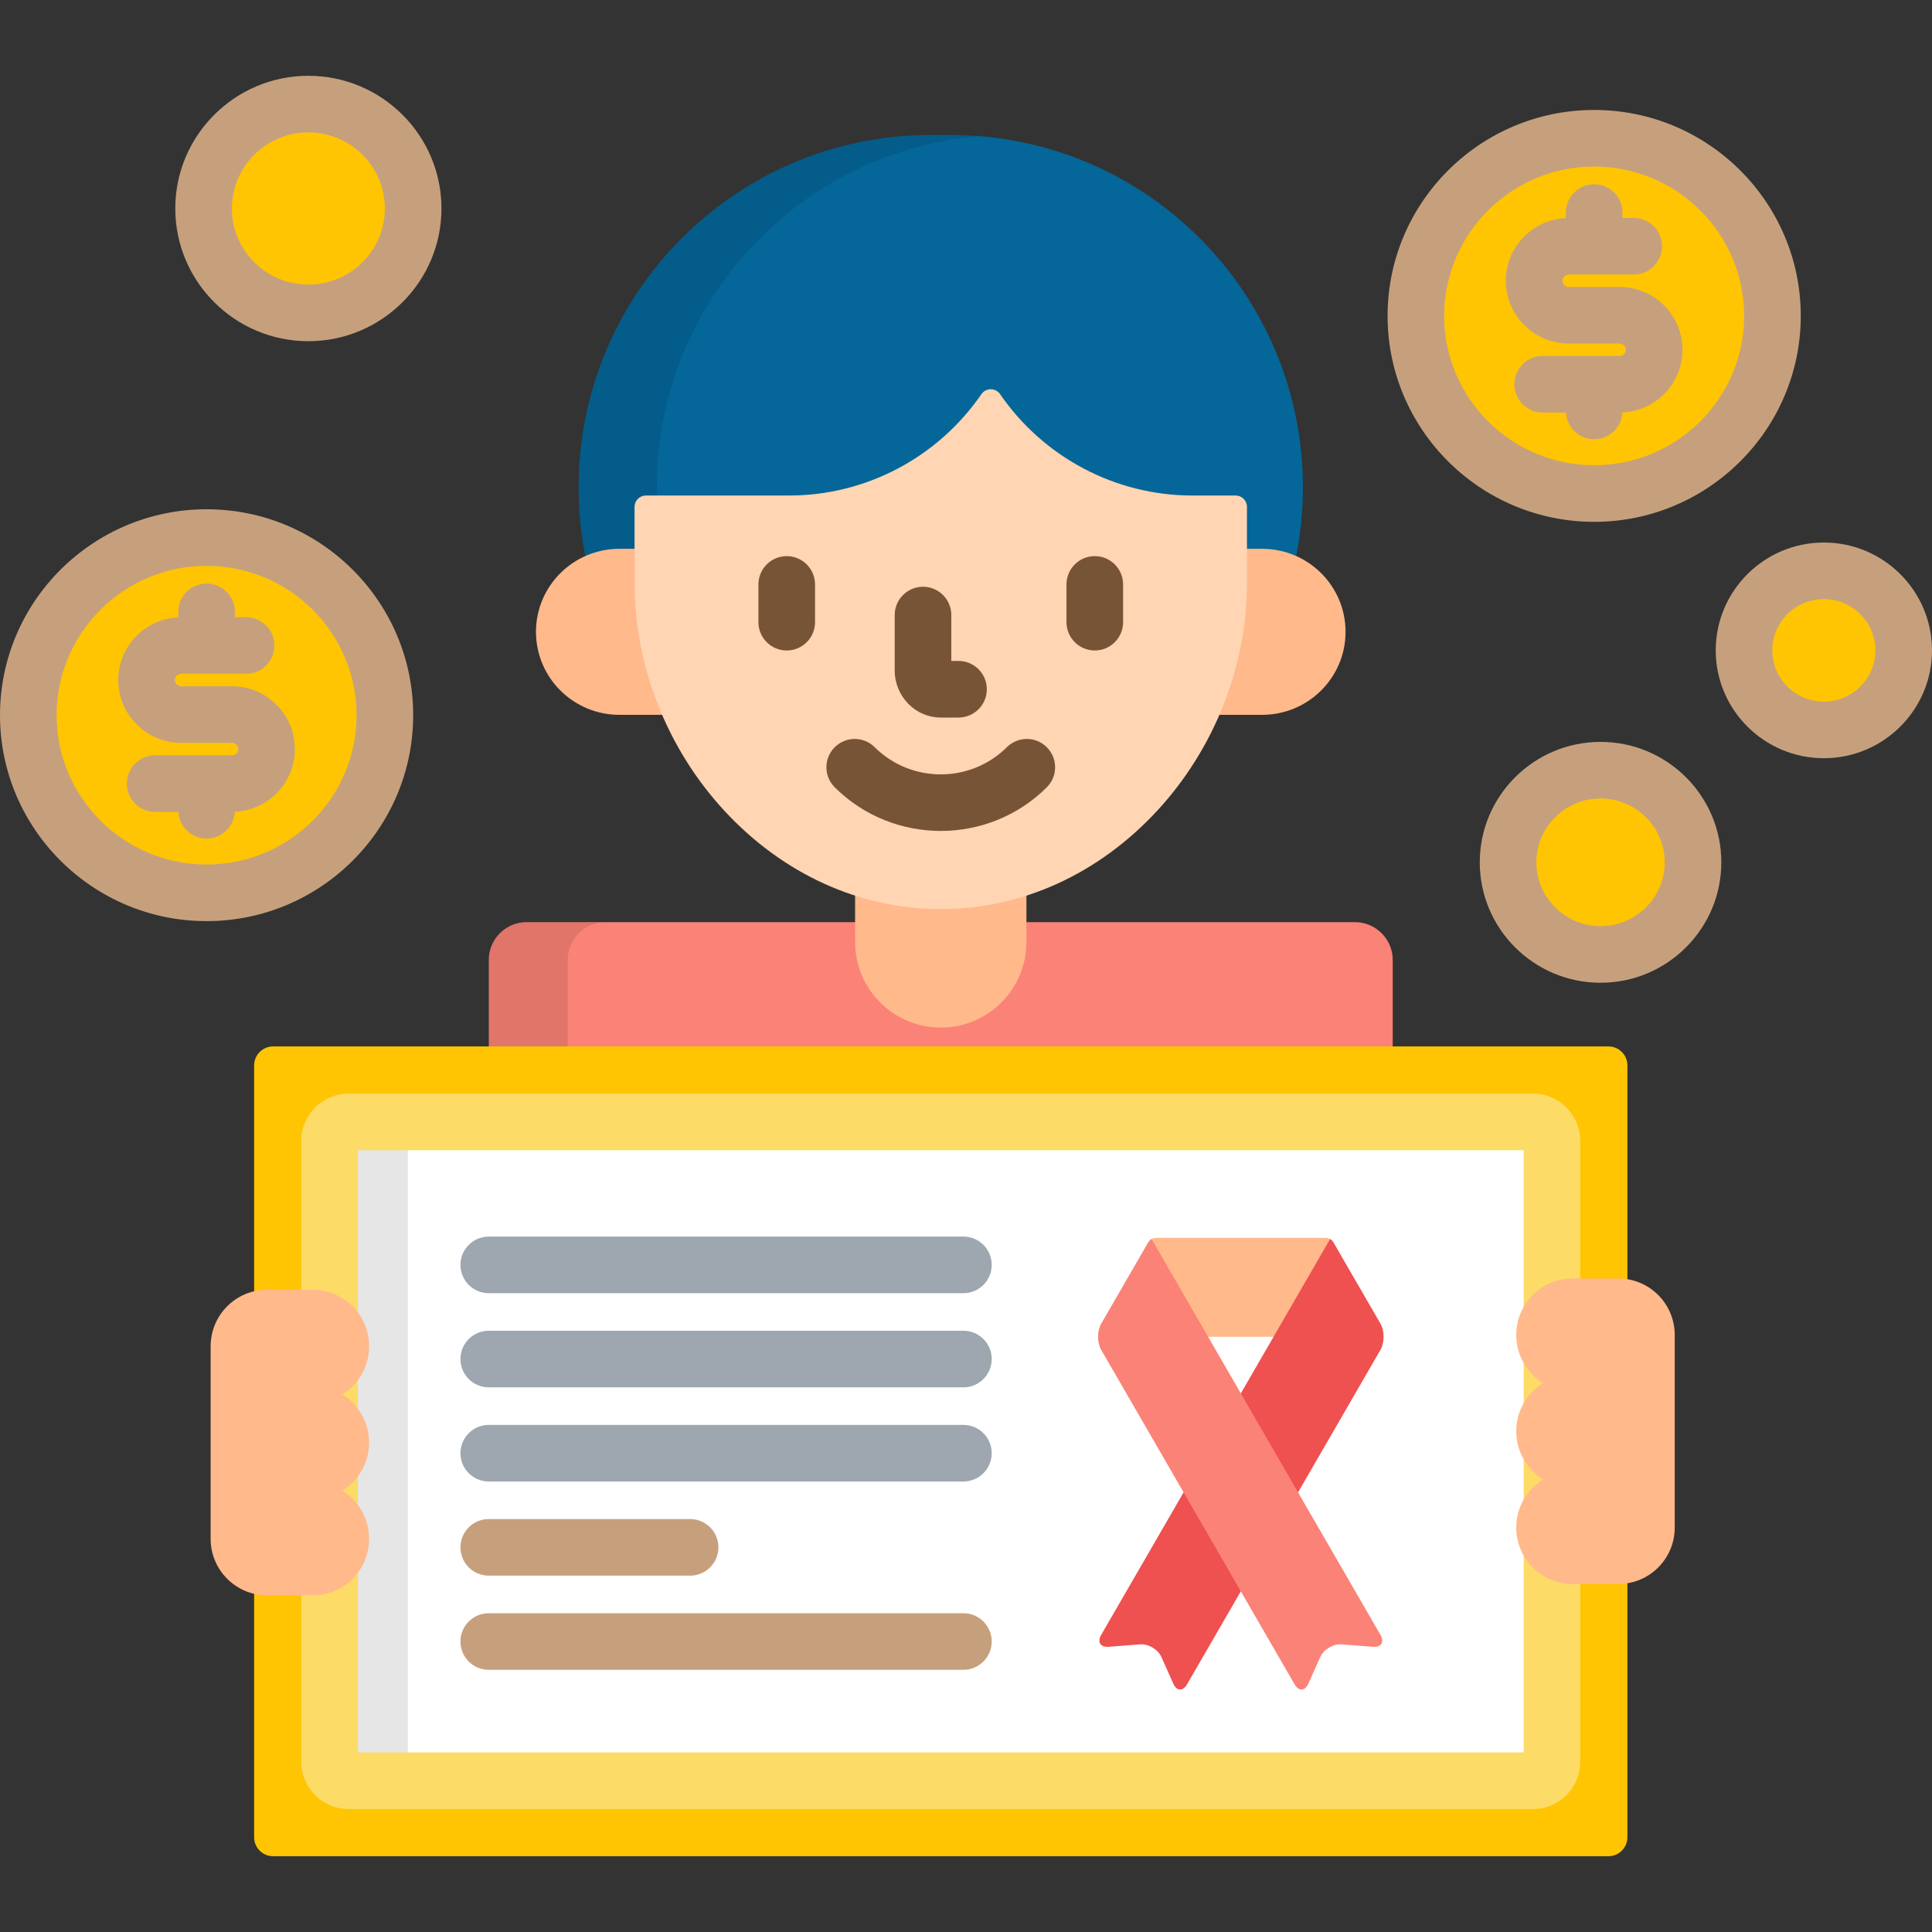 <?xml version="1.0" encoding="iso-8859-1"?>
<!-- Generator: Adobe Illustrator 19.0.0, SVG Export Plug-In . SVG Version: 6.00 Build 0)  -->
<svg version="1.1" id="Capa_1" xmlns="http://www.w3.org/2000/svg" xmlns:xlink="http://www.w3.org/1999/xlink" x="0px" y="0px"
	 viewBox="0 0 512 512" style="enable-background:new 0 0 512 512;" xml:space="preserve">
<rect x="0" y="0" width="512" height="512" fill="#333333" stroke="none"/>
<path style="fill:#FB8276;" d="M369.085,278.749V254.38c0-5.5-4.5-10-10-10H139.54c-5.5,0-10,4.5-10,10v24.369H369.085z"/>
<path style="opacity:0.1;enable-background:new    ;" d="M150.455,278.749V254.38c0-5.5,4.5-10,10-10H139.54c-5.5,0-10,4.5-10,10
	v24.369H150.455z"/>
<path style="fill:#FFB98A;" d="M249.313,239.749c-7.882,0-15.499-1.268-22.704-3.597v13.472c0,12.539,10.165,22.703,22.704,22.703
	c12.539,0,22.702-10.164,22.702-22.703v-13.472C264.81,238.481,257.193,239.749,249.313,239.749z"/>
<path style="fill:#FFC502;" d="M428.898,418.776h-12.156c-7.676,0-13.921-6.268-13.921-13.974c0-4.884,2.489-9.335,6.659-11.906
	c0.295-0.182,0.475-0.505,0.475-0.852s-0.181-0.669-0.477-0.851c-4.169-2.561-6.657-7.01-6.657-11.9c0-4.881,2.489-9.33,6.658-11.9
	c0.296-0.182,0.476-0.504,0.476-0.851c0-0.347-0.18-0.669-0.476-0.852c-4.169-2.568-6.658-7.017-6.658-11.9
	c0-7.704,6.245-13.974,13.921-13.977l12.156,0.003c0.812,0,1.603,0.084,2.377,0.219v-57.717c0-2.75-2.25-5-5-5H72.35
	c-2.75,0-5,2.25-5,5v60.93c1.087-0.275,2.218-0.437,3.389-0.437l12.161-0.002c7.676,0.003,13.921,6.273,13.921,13.977
	c0,4.883-2.489,9.332-6.658,11.9c-0.296,0.182-0.476,0.504-0.476,0.852c0,0.347,0.18,0.669,0.476,0.851
	c4.169,2.571,6.658,7.02,6.658,11.901c0,4.888-2.489,9.336-6.657,11.901c-0.296,0.182-0.477,0.504-0.477,0.851
	s0.18,0.669,0.476,0.852c4.169,2.571,6.658,7.021,6.658,11.905c0,7.705-6.245,13.973-13.921,13.973H70.744
	c-1.173,0-2.306-0.163-3.395-0.439v65.58c0,2.75,2.25,5,5,5h353.926c2.75,0,5-2.25,5-5v-68.355
	C430.501,418.691,429.71,418.776,428.898,418.776z"/>
<path style="fill:#FFFFFF;" d="M402.821,404.803c0-4.884,2.489-9.335,6.659-11.906c0.295-0.182,0.475-0.505,0.475-0.852
	s-0.181-0.669-0.477-0.851c-4.169-2.561-6.657-7.01-6.657-11.9c0-4.881,2.489-9.33,6.658-11.9c0.296-0.182,0.476-0.504,0.476-0.851
	c0-0.347-0.18-0.669-0.476-0.852c-4.169-2.568-6.658-7.017-6.658-11.9c0-5.756,3.488-10.71,8.454-12.849v-38.623c0-2.75-2.25-5-5-5
	H92.35c-2.75,0-5,2.25-5,5v41.237c5.498,1.871,9.472,7.089,9.472,13.23c0,4.883-2.489,9.332-6.658,11.9
	c-0.296,0.182-0.476,0.504-0.476,0.852c0,0.347,0.18,0.669,0.476,0.851c4.169,2.571,6.658,7.02,6.658,11.901
	c0,4.888-2.489,9.336-6.657,11.901c-0.296,0.182-0.477,0.504-0.477,0.851s0.18,0.669,0.476,0.852
	c4.169,2.571,6.658,7.021,6.658,11.905c0,6.142-3.974,11.359-9.472,13.228v45.886c0,2.75,2.25,5,5,5h313.926c2.75,0,5-2.25,5-5
	v-49.261C406.31,415.514,402.821,410.56,402.821,404.803z"/>
<path style="opacity:0.1;enable-background:new    ;" d="M113.074,297.318H92.35c-2.75,0-5,2.25-5,5v41.237
	c5.498,1.871,9.472,7.089,9.472,13.23c0,4.883-2.489,9.332-6.658,11.9c-0.296,0.182-0.476,0.504-0.476,0.852
	c0,0.347,0.18,0.669,0.476,0.851c4.169,2.571,6.658,7.02,6.658,11.901c0,4.888-2.489,9.336-6.657,11.901
	c-0.296,0.182-0.477,0.504-0.477,0.851s0.18,0.669,0.476,0.852c4.169,2.571,6.658,7.021,6.658,11.905
	c0,6.142-3.974,11.359-9.472,13.228v45.886c0,2.75,2.25,5,5,5h20.725c-2.75,0-5-2.25-5-5V302.318
	C108.074,299.568,110.324,297.318,113.074,297.318z"/>
<g>
	<path style="fill:#FCDB67;" d="M82.9,342.809c5.078,0.002,9.518,2.756,11.949,6.845v-44.835h308.926v43.927
		c2.022-5.215,7.064-8.929,12.967-8.932h2.033v-37.496c0-6.893-5.607-12.5-12.5-12.5H92.35c-6.893,0-12.5,5.607-12.5,12.5v40.491
		H82.9z"/>
	<path style="fill:#FCDB67;" d="M409.48,392.897c0.295-0.182,0.475-0.505,0.475-0.852s-0.181-0.669-0.477-0.851
		c-2.651-1.629-4.619-4.023-5.703-6.806v15.326C404.859,396.93,406.828,394.532,409.48,392.897z"/>
	<path style="fill:#FCDB67;" d="M409.479,365.691c-2.651-1.633-4.62-4.029-5.704-6.811v15.328c1.084-2.782,3.053-5.178,5.704-6.814
		c0.296-0.182,0.476-0.504,0.476-0.851C409.955,366.195,409.775,365.873,409.479,365.691z"/>
	<path style="fill:#FCDB67;" d="M90.163,368.685c-0.296,0.182-0.476,0.504-0.476,0.852c0,0.347,0.18,0.669,0.476,0.851
		c1.966,1.212,3.553,2.846,4.687,4.742v-11.185C93.716,365.841,92.129,367.474,90.163,368.685z"/>
	<path style="fill:#FCDB67;" d="M90.164,394.19c-0.296,0.182-0.477,0.504-0.477,0.851s0.18,0.669,0.476,0.852
		c1.966,1.212,3.553,2.847,4.687,4.743v-11.183C93.716,391.349,92.13,392.98,90.164,394.19z"/>
	<path style="fill:#FCDB67;" d="M416.742,418.776c-5.902,0-10.945-3.712-12.967-8.927v54.562H94.85v-49.482
		c-2.432,4.088-6.871,6.841-11.949,6.841H79.85v45.141c0,6.893,5.607,12.5,12.5,12.5h313.926c6.893,0,12.5-5.607,12.5-12.5v-48.135
		L416.742,418.776L416.742,418.776z"/>
</g>
<g>
	<path style="fill:#FFB98A;" d="M55.821,407.797c0-5.402,0-45.61,0-51.012c0-8.273,6.68-14.977,14.923-14.973l12.156-0.003
		c8.243,0.003,14.921,6.704,14.921,14.977c0,5.397-2.86,10.119-7.134,12.751c4.271,2.633,7.134,7.353,7.134,12.752
		c0,5.401-2.86,10.124-7.134,12.753c4.273,2.635,7.134,7.352,7.134,12.756c0,8.269-6.678,14.973-14.921,14.973H70.744
		C62.504,422.767,55.821,416.066,55.821,407.797z"/>
	<path style="fill:#FFB98A;" d="M443.821,404.803c0-5.402,0-45.611,0-51.012c0-8.273-6.68-14.977-14.923-14.974l-12.156-0.003
		c-8.243,0.003-14.921,6.704-14.921,14.977c0,5.398,2.858,10.119,7.134,12.752c-4.27,2.632-7.134,7.352-7.134,12.751
		c0,5.4,2.858,10.125,7.134,12.752c-4.275,2.637-7.134,7.352-7.134,12.757c0,8.268,6.678,14.974,14.921,14.974h12.156
		C437.139,419.773,443.821,413.071,443.821,404.803z"/>
</g>
<path style="fill:#046699;" d="M164.154,146.44h4.011c0.553,0,1-0.448,1-1v-11.123c0-1.103,0.898-2,2-2h37.954
	c20.662,0,40.023-10.207,51.792-27.302c0.374-0.542,0.989-0.866,1.647-0.866s1.273,0.324,1.647,0.866
	c11.768,17.096,31.13,27.302,51.794,27.302h11.46c1.102,0,2,0.897,2,2v11.123c0,0.552,0.447,1,1,1h4.014
	c3.152,0,6.135,0.71,8.823,1.947c1.29-6.192,1.991-12.601,1.991-19.177c0-51.602-41.771-93.434-93.296-93.434h-5.357
	c-51.527,0-93.296,41.832-93.296,93.434c0,6.577,0.701,12.985,1.991,19.178C158.019,147.15,161.002,146.44,164.154,146.44z"/>
<path style="opacity:0.1;enable-background:new    ;" d="M164.154,146.44h4.011c0.553,0,1-0.448,1-1v-11.123c0-1.103,0.898-2,2-2
	h2.959c-0.034-1.034-0.073-2.066-0.073-3.107c0-49.013,37.684-89.206,85.618-93.117c-2.532-0.206-5.092-0.317-7.678-0.317h-5.357
	c-51.527,0-93.296,41.832-93.296,93.434c0,6.577,0.701,12.985,1.991,19.178C158.019,147.15,161.002,146.44,164.154,146.44z"/>
<g>
	<path style="fill:#FFB98A;" d="M169.165,154.663v-9.222h-5.011c-12.215,0-22.115,9.85-22.115,21.999s9.9,22,22.115,22h12.417
		C171.765,178.448,169.165,166.552,169.165,154.663z"/>
	<path style="fill:#FFB98A;" d="M334.473,145.44h-5.014v9.222c0,11.89-2.6,23.786-7.406,34.777h12.42
		c12.211,0,22.114-9.851,22.114-22S346.684,145.44,334.473,145.44z"/>
</g>
<path style="fill:#FFD5B3;" d="M249.313,240.925c-21.446,0-41.825-9.27-57.381-26.101c-15.104-16.343-23.767-38.271-23.767-60.161
	v-20.345c0-1.657,1.343-3,3-3h37.954c20.333,0,39.387-10.045,50.969-26.869c0.56-0.813,1.483-1.299,2.471-1.299l0,0
	c0.987,0,1.911,0.486,2.471,1.299c11.581,16.825,30.636,26.869,50.97,26.869h11.46c1.657,0,3,1.343,3,3v20.345
	c0,21.891-8.662,43.818-23.767,60.161C291.138,231.655,270.76,240.925,249.313,240.925z"/>
<g>
	<path style="fill:#775436;" d="M254.019,190.157h-4.706c-6.73,0-12.206-5.607-12.206-12.5v-14.659c0-4.142,3.357-7.5,7.5-7.5
		s7.5,3.358,7.5,7.5v12.159h1.912c4.143,0,7.5,3.358,7.5,7.5S258.161,190.157,254.019,190.157z"/>
	<path style="fill:#775436;" d="M249.313,220.208c-10.174,0-20.348-3.853-28.094-11.559c-2.937-2.921-2.948-7.67-0.026-10.607
		c2.92-2.936,7.669-2.948,10.606-0.027c9.656,9.608,25.371,9.608,35.027,0c2.936-2.921,7.684-2.91,10.606,0.027
		s2.91,7.686-0.026,10.607C269.66,216.355,259.486,220.208,249.313,220.208z"/>
	<path style="fill:#775436;" d="M208.492,172.383c-4.143,0-7.5-3.358-7.5-7.5v-10.002c0-4.142,3.357-7.5,7.5-7.5s7.5,3.358,7.5,7.5
		v10.002C215.992,169.025,212.635,172.383,208.492,172.383z"/>
	<path style="fill:#775436;" d="M290.131,172.383c-4.143,0-7.5-3.358-7.5-7.5v-10.002c0-4.142,3.357-7.5,7.5-7.5s7.5,3.358,7.5,7.5
		v10.002C297.631,169.025,294.273,172.383,290.131,172.383z"/>
</g>
<ellipse style="fill:#FFC502;" cx="54.749" cy="189.529" rx="47.25" ry="47.07"/>
<g>
	<path style="fill:#C6A07D;" d="M54.749,244.108C24.56,244.108,0,219.626,0,189.534c0-30.093,24.56-54.575,54.749-54.575
		s54.748,24.482,54.748,54.575C109.497,219.626,84.938,244.108,54.749,244.108z M54.749,149.959
		C32.831,149.959,15,167.712,15,189.534c0,21.821,17.831,39.574,39.749,39.574c21.917,0,39.748-17.753,39.748-39.574
		C94.497,167.712,76.666,149.959,54.749,149.959z"/>
	<path style="fill:#C6A07D;" d="M78.157,198.51c0-9.18-7.483-16.648-16.682-16.648H48.021c-0.928,0-1.682-0.74-1.682-1.649
		s0.754-1.649,1.682-1.649h17.203c4.143,0,7.5-3.358,7.5-7.5s-3.357-7.5-7.5-7.5h-2.976v-1.416c0-4.142-3.357-7.5-7.5-7.5
		s-7.5,3.358-7.5,7.5v1.455c-8.839,0.407-15.909,7.69-15.909,16.61c0,9.181,7.483,16.649,16.682,16.649h13.454
		c0.928,0,1.682,0.739,1.682,1.648s-0.754,1.648-1.682,1.648H41.104c-4.143,0-7.5,3.358-7.5,7.5s3.357,7.5,7.5,7.5h6.168
		c0.226,3.939,3.481,7.065,7.478,7.065c4.009,0,7.272-3.147,7.479-7.104C71.076,214.723,78.157,207.436,78.157,198.51z"/>
</g>
<ellipse style="fill:#FFC502;" cx="422.47" cy="83.719" rx="47.25" ry="47.07"/>
<g>
	<path style="fill:#C6A07D;" d="M422.473,138.291c-30.188,0-54.748-24.482-54.748-54.574c0-30.093,24.56-54.576,54.748-54.576
		s54.747,24.482,54.747,54.576C477.22,113.809,452.66,138.291,422.473,138.291z M422.473,44.141
		c-21.917,0-39.748,17.753-39.748,39.576c0,21.821,17.831,39.574,39.748,39.574s39.747-17.753,39.747-39.574
		C462.22,61.895,444.39,44.141,422.473,44.141z"/>
	<path style="fill:#C6A07D;" d="M445.882,92.692c0-9.18-7.483-16.648-16.682-16.648h-13.454c-0.929,0-1.684-0.74-1.684-1.649
		c0-0.91,0.755-1.649,1.684-1.649h17.203c4.143,0,7.5-3.358,7.5-7.5s-3.357-7.5-7.5-7.5h-2.977v-1.415c0-4.142-3.357-7.5-7.5-7.5
		s-7.5,3.358-7.5,7.5v1.454c-8.839,0.407-15.91,7.69-15.91,16.61c0,9.181,7.484,16.649,16.684,16.649H429.2
		c0.928,0,1.682,0.739,1.682,1.648c0,0.909-0.754,1.648-1.682,1.648h-20.372c-4.143,0-7.5,3.358-7.5,7.5s3.357,7.5,7.5,7.5h6.166
		c0.227,3.938,3.482,7.065,7.479,7.065c4.009,0,7.272-3.147,7.48-7.104C438.801,108.906,445.882,101.619,445.882,92.692z"/>
</g>
<g>
	<path style="fill:#9EA7AF;" d="M255.316,342.709H129.524c-4.143,0-7.5-3.358-7.5-7.5s3.357-7.5,7.5-7.5h125.792
		c4.143,0,7.5,3.358,7.5,7.5S259.459,342.709,255.316,342.709z"/>
	<path style="fill:#9EA7AF;" d="M255.316,367.661H129.524c-4.143,0-7.5-3.358-7.5-7.5s3.357-7.5,7.5-7.5h125.792
		c4.143,0,7.5,3.358,7.5,7.5S259.459,367.661,255.316,367.661z"/>
	<path style="fill:#9EA7AF;" d="M255.316,392.614H129.524c-4.143,0-7.5-3.358-7.5-7.5s3.357-7.5,7.5-7.5h125.792
		c4.143,0,7.5,3.358,7.5,7.5S259.459,392.614,255.316,392.614z"/>
</g>
<g>
	<path style="fill:#C6A07D;" d="M182.89,417.566h-53.365c-4.143,0-7.5-3.358-7.5-7.5s3.357-7.5,7.5-7.5h53.365
		c4.143,0,7.5,3.358,7.5,7.5C190.39,414.209,187.032,417.566,182.89,417.566z"/>
	<path style="fill:#C6A07D;" d="M255.316,442.52H129.524c-4.143,0-7.5-3.358-7.5-7.5s3.357-7.5,7.5-7.5h125.792
		c4.143,0,7.5,3.358,7.5,7.5S259.459,442.52,255.316,442.52z"/>
</g>
<g>
	<ellipse style="fill:#FFC502;" cx="424.16" cy="228.529" rx="24.506" ry="24.416"/>
	<ellipse style="fill:#FFC502;" cx="81.72" cy="55.259" rx="27.77" ry="27.668"/>
	<ellipse style="fill:#FFC502;" cx="483.34" cy="172.349" rx="21.16" ry="21.08"/>
</g>
<g>
	<path style="fill:#C6A07D;" d="M483.342,200.936c-15.802,0-28.658-12.821-28.658-28.581s12.856-28.582,28.658-28.582
		S512,156.594,512,172.354S499.144,200.936,483.342,200.936z M483.342,158.772c-7.531,0-13.658,6.093-13.658,13.582
		s6.127,13.581,13.658,13.581c7.531,0,13.658-6.092,13.658-13.581S490.873,158.772,483.342,158.772z"/>
	<path style="fill:#C6A07D;" d="M424.161,260.441c-17.648,0-32.006-14.317-32.006-31.916s14.357-31.916,32.006-31.916
		c17.648,0,32.006,14.317,32.006,31.916C456.167,246.124,441.81,260.441,424.161,260.441z M424.161,211.609
		c-9.377,0-17.006,7.588-17.006,16.916s7.629,16.916,17.006,16.916s17.006-7.588,17.006-16.916
		C441.167,219.198,433.538,211.609,424.161,211.609z"/>
	<path style="fill:#C6A07D;" d="M81.722,90.424c-19.447,0-35.27-15.776-35.27-35.168s15.822-35.169,35.27-35.169
		c19.447,0,35.27,15.777,35.27,35.169C116.991,74.647,101.169,90.424,81.722,90.424z M81.722,35.087
		c-11.177,0-20.27,9.048-20.27,20.169s9.093,20.168,20.27,20.168s20.27-9.047,20.27-20.168
		C101.991,44.135,92.898,35.087,81.722,35.087z"/>
</g>
<path style="fill:#FFB98A;" d="M319.565,354.268c-6.818-11.789-12.864-22.244-14.534-25.129v-0.694
	c0.385-0.26,0.842-0.41,1.321-0.41h44.961c0.48,0,0.939,0.15,1.321,0.41v1.175c-1.911,3.304-7.366,12.737-14.253,24.648H319.565z"/>
<g>
	<path style="fill:#EF5050;" d="M291.827,433.258c0,0,10.131-17.52,22.112-38.24l15.165,26.23l-14.526,25.124
		c-1.103,1.908-2.741,1.823-3.642-0.19l-3.153-7.059c-0.899-2.012-3.433-3.52-5.631-3.35l-8.335,0.644
		C291.619,436.588,290.724,435.166,291.827,433.258z"/>
	<path style="fill:#EF5050;" d="M343.589,395.726c-0.146-0.254-7.069-12.227-15.029-25.992
		c12.68-21.927,23.796-41.151,23.933-41.384c0.354,0.204,0.655,0.499,0.867,0.865c1.864,3.222,12.478,21.569,12.478,21.569
		c1.103,1.908,1.103,5.03,0,6.938l-22.111,38.24L343.589,395.726z"/>
</g>
<path style="fill:#FB8276;" d="M291.827,350.784c0,0,10.432-18.034,12.478-21.569c0.212-0.365,0.513-0.661,0.867-0.865
	c0.32,0.544,60.42,104.487,60.42,104.487c0.001,0,0.001,0,0.001,0l0.244,0.42c1.103,1.908,0.207,3.33-1.99,3.16l-8.335-0.644
	c-2.198-0.17-4.731,1.337-5.632,3.35l-3.154,7.059c-0.898,2.013-2.536,2.098-3.64,0.19l-4.535-7.844l-46.724-80.806
	C290.724,355.814,290.724,352.692,291.827,350.784z"/>
<g>
</g>
<g>
</g>
<g>
</g>
<g>
</g>
<g>
</g>
<g>
</g>
<g>
</g>
<g>
</g>
<g>
</g>
<g>
</g>
<g>
</g>
<g>
</g>
<g>
</g>
<g>
</g>
<g>
</g>
</svg>
